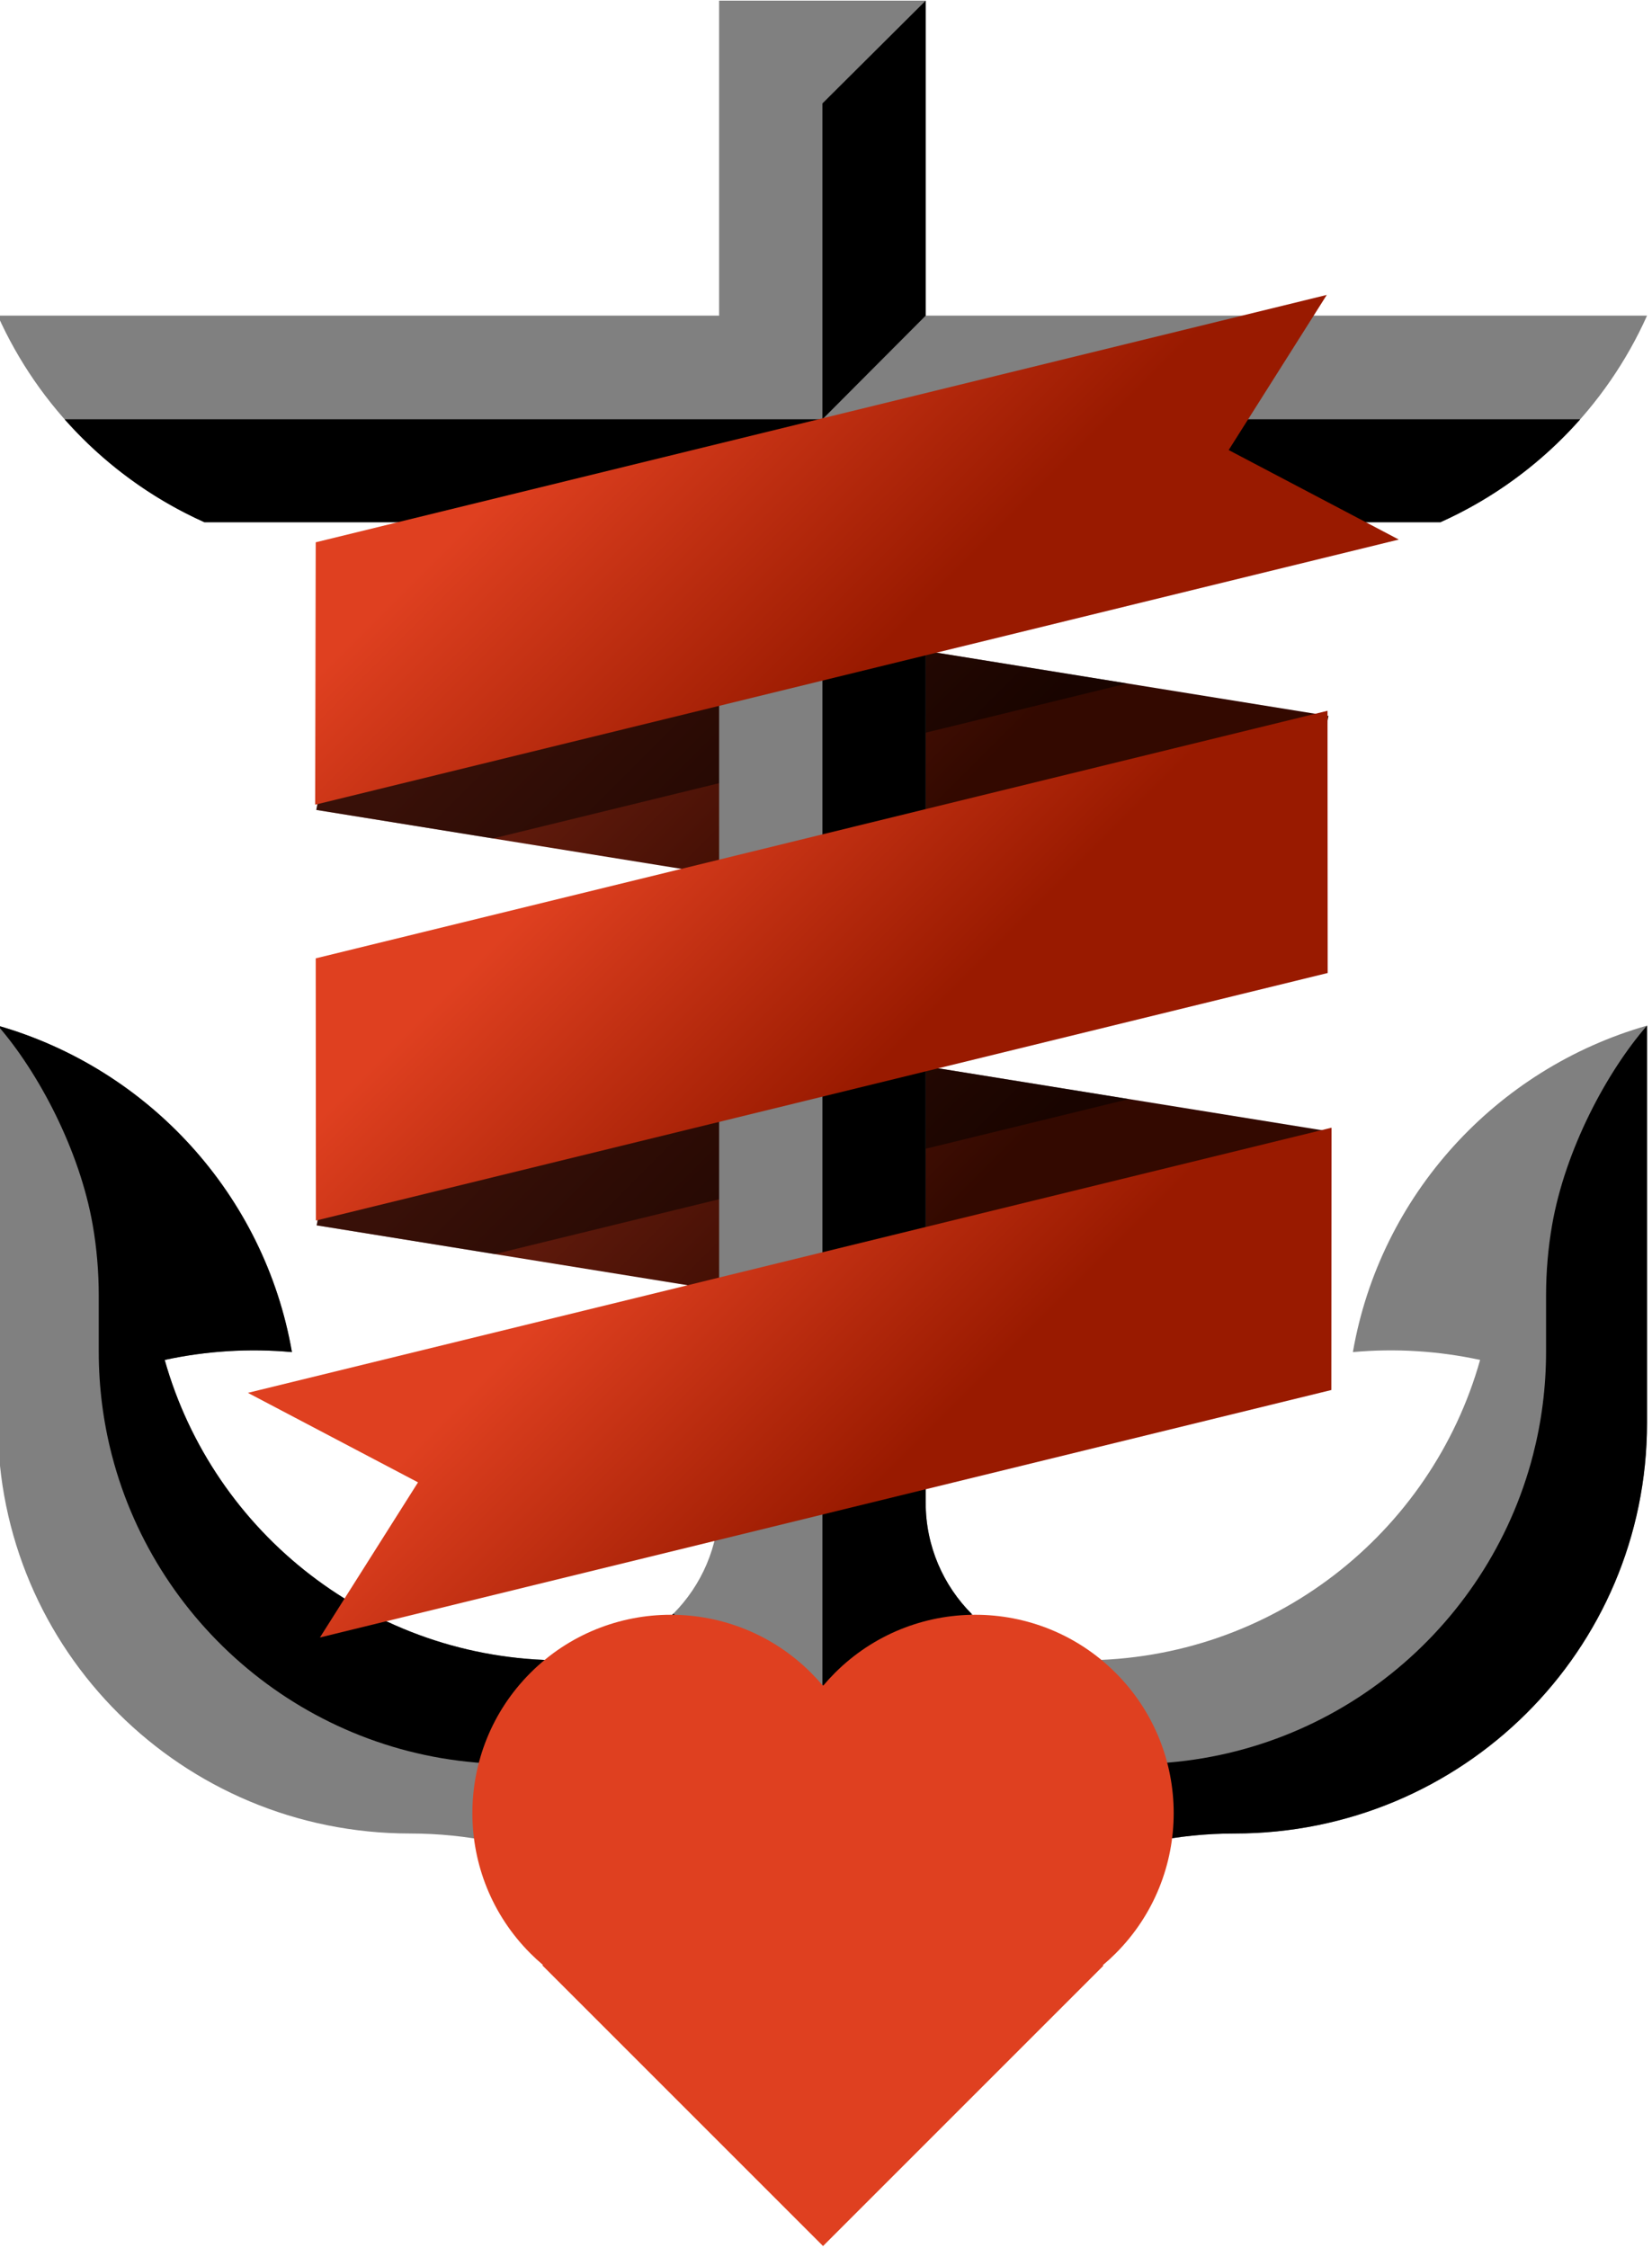 <?xml version="1.0" encoding="UTF-8" standalone="no"?>
<!DOCTYPE svg PUBLIC "-//W3C//DTD SVG 1.1//EN" "http://www.w3.org/Graphics/SVG/1.1/DTD/svg11.dtd">
<svg width="100%" height="100%" viewBox="0 0 1098 1494" version="1.1" xmlns="http://www.w3.org/2000/svg" xmlns:xlink="http://www.w3.org/1999/xlink" xml:space="preserve" xmlns:serif="http://www.serif.com/" style="fill-rule:evenodd;clip-rule:evenodd;stroke-linejoin:round;stroke-miterlimit:2;">
    <g transform="matrix(1,0,0,1,-817,-2990)">
        <g transform="matrix(1.342,0,0,1.342,-7275.51,3638.59)">
            <g transform="matrix(0.928,0,0,0.928,463.519,33.153)">
                <g transform="matrix(0.669,0.108,-0.135,0.7,1950.15,-942.446)">
                    <rect x="6342.17" y="0" width="769.043" height="190.324" style="fill:url(#_Linear1);"/>
                    <clipPath id="_clip2">
                        <rect x="6342.17" y="0" width="769.043" height="190.324"/>
                    </clipPath>
                    <g clip-path="url(#_clip2)">
                        <g transform="matrix(1.039,-0.423,0.484,0.906,-327.156,2753.02)">
                            <path d="M7016.05,95.162L7111.22,190.324L6342.17,190.324L6342.17,0L7111.22,0L7016.05,95.162Z" style="fill-opacity:0.5;"/>
                        </g>
                    </g>
                </g>
                <g transform="matrix(0.669,0.108,-0.135,0.7,1950.35,-720.735)">
                    <rect x="6342.17" y="0" width="769.043" height="190.324" style="fill:url(#_Linear3);"/>
                    <clipPath id="_clip4">
                        <rect x="6342.17" y="0" width="769.043" height="190.324"/>
                    </clipPath>
                    <g clip-path="url(#_clip4)">
                        <g transform="matrix(1.039,-0.423,0.484,0.906,-326.806,2753.31)">
                            <rect x="6342.17" y="0" width="769.043" height="190.324" style="fill-opacity:0.5;"/>
                        </g>
                    </g>
                </g>
            </g>
            <g transform="matrix(0.377,0,0,0.377,5623.18,-762.646)">
                <path d="M2160,3691.37C2160,3392.22 1917.58,3149.7 1618.43,3149.7C1319.28,3149.7 1076.68,2909.34 1076.68,2610.19L1076.68,2088.35C1275.12,2145.17 1427.33,2311.14 1463.12,2517.26C1407.17,2512.18 1350.7,2515.7 1295.97,2527.55C1360.11,2755.22 1569.03,2921.9 1817.4,2922.16C1931.45,2922.28 2024.31,2829.3 2024.31,2715.26L2024.31,1427.03C2024.31,1427.03 1365.08,1427.03 1348.06,1427.03C1227.05,1372.71 1130.46,1275.72 1076.68,1155.64C1184.58,1155.64 2024.31,1155.64 2024.31,1155.64L2024.31,741.838L2295.69,741.838L2295.69,1155.64C2295.69,1155.64 3135.42,1155.65 3243.32,1155.65C3189.53,1275.73 3092.95,1372.71 2971.94,1427.03C2954.92,1427.03 2295.69,1427.03 2295.69,1427.03L2295.69,2715.26C2295.69,2829.3 2388.55,2922.28 2502.6,2922.16C2750.97,2921.9 2959.89,2755.22 3024.03,2527.55C2969.3,2515.7 2912.83,2512.18 2856.88,2517.26C2892.67,2311.14 3044.88,2145.17 3243.32,2088.35L3243.32,2610.19C3243.32,2909.34 3000.72,3149.7 2701.57,3149.7C2402.43,3149.7 2160,3392.22 2160,3691.37C2160,3691.37 2160,3691.36 2160,3691.36L2160,3691.37Z" style="fill:rgb(128,128,128);fill-rule:nonzero;"/>
                <clipPath id="_clip5">
                    <path d="M2160,3691.37C2160,3392.22 1917.58,3149.7 1618.43,3149.7C1319.28,3149.7 1076.68,2909.34 1076.68,2610.19L1076.68,2088.35C1275.12,2145.17 1427.33,2311.14 1463.12,2517.26C1407.17,2512.18 1350.7,2515.7 1295.97,2527.55C1360.11,2755.22 1569.03,2921.9 1817.4,2922.16C1931.45,2922.28 2024.31,2829.3 2024.31,2715.26L2024.31,1427.03C2024.31,1427.03 1365.08,1427.03 1348.06,1427.03C1227.05,1372.71 1130.46,1275.72 1076.68,1155.64C1184.58,1155.64 2024.31,1155.64 2024.31,1155.64L2024.31,741.838L2295.69,741.838L2295.69,1155.64C2295.69,1155.64 3135.42,1155.65 3243.32,1155.65C3189.53,1275.73 3092.95,1372.71 2971.94,1427.03C2954.92,1427.03 2295.69,1427.03 2295.69,1427.03L2295.69,2715.26C2295.69,2829.3 2388.55,2922.28 2502.6,2922.16C2750.97,2921.9 2959.89,2755.22 3024.03,2527.55C2969.3,2515.7 2912.83,2512.18 2856.88,2517.26C2892.67,2311.14 3044.88,2145.17 3243.32,2088.35L3243.32,2610.19C3243.32,2909.34 3000.72,3149.7 2701.57,3149.7C2402.43,3149.7 2160,3392.22 2160,3691.37C2160,3691.37 2160,3691.36 2160,3691.36L2160,3691.37Z" clip-rule="nonzero"/>
                </clipPath>
                <g clip-path="url(#_clip5)">
                    <g id="Silhouette" transform="matrix(1,0,0,1,-0.005,-3.69482e-13)">
                        <path d="M2295.69,741.838L2160,876.875L2160,1291.81L2295.69,1155.64L2295.69,741.838Z"/>
                        <g transform="matrix(-1,0,0,1,4320,0)">
                            <path d="M2024.31,1427.05L2024.31,1427.04L2160,1291.81L2160,3058.41L1963.67,2861.48C2001.11,2824 2024.31,2772.26 2024.31,2715.26L2024.31,1427.05Z" style="fill-rule:nonzero;"/>
                        </g>
                        <path d="M1076.68,2088.35C1275.12,2145.17 1427.33,2311.14 1463.12,2517.26C1407.17,2512.18 1350.7,2515.7 1295.97,2527.55C1360.11,2755.22 1569.03,2921.9 1817.4,2922.16C1874.77,2922.22 1926.77,2898.73 1964.29,2860.85L1964.88,2861.44C2035.8,2932.36 2111.3,3009.71 2160,3058.41C2008.53,3058.41 1914.21,3058.41 1750.99,3058.41C1503,3058.41 1293.7,2891.39 1229.56,2663.79C1228.51,2660.06 1227.5,2656.31 1226.53,2652.55C1215.3,2609.15 1209.33,2563.64 1209.33,2516.75L1209.33,2443.07C1209.33,2411.47 1206.6,2380.05 1201.39,2350.24C1184.05,2250.99 1129.39,2148.81 1076.68,2088.35Z" style="fill-rule:nonzero;"/>
                        <path d="M3243.32,2088.35L3243.32,2088.35L3243.32,2610.19C3243.32,2909.34 3000.72,3149.7 2701.57,3149.7C2402.43,3149.7 2160,3392.22 2160,3691.37C2160,3691.37 2160,3691.36 2160,3691.36C2160,3691.36 2160,3057.85 2160,3057.85L2160.56,3057.85L2160,3058.41C2311.47,3058.41 2405.79,3058.41 2569.01,3058.41C2817,3058.41 3026.3,2891.39 3090.44,2663.79C3091.49,2660.06 3092.5,2656.31 3093.47,2652.55C3104.7,2609.15 3110.67,2563.64 3110.67,2516.75L3110.67,2443.07C3110.67,2411.47 3113.4,2380.05 3118.61,2350.24C3135.95,2250.99 3190.61,2148.81 3243.32,2088.35Z" style="fill-rule:nonzero;"/>
                        <path d="M3155.57,1291.81C3105.17,1348.87 3042.74,1395.25 2971.94,1427.03C2954.92,1427.03 2295.69,1427.04 2295.69,1427.04L2295.69,1427.04L2295.69,1427.04L2160,1291.81L3155.57,1291.81Z" style="fill-rule:nonzero;"/>
                        <g transform="matrix(-1,0,0,1,4320,0)">
                            <path d="M3155.57,1291.81C3105.17,1348.87 3042.74,1395.25 2971.94,1427.03C2954.92,1427.03 2295.69,1427.04 2295.69,1427.04L2295.69,1427.04L2295.69,1427.04L2160,1291.81L3155.57,1291.81Z" style="fill-rule:nonzero;"/>
                        </g>
                    </g>
                </g>
            </g>
            <g transform="matrix(0.928,0,0,0.928,463.519,33.153)">
                <g transform="matrix(0.752,-0.184,0.202,0.686,1359.01,909.345)">
                    <path d="M7016.05,95.162L7111.22,190.324L6342.17,190.324L6393.69,0L7111.22,0L7016.05,95.162Z" style="fill:url(#_Linear6);"/>
                </g>
                <g transform="matrix(-0.752,0.184,0.202,0.686,11478.5,-1121.62)">
                    <path d="M7016.05,95.162L7111.22,190.324L6393.43,190.324L6342.17,0L7111.22,0L7016.05,95.162Z" style="fill:url(#_Linear7);"/>
                </g>
                <g transform="matrix(0.752,-0.184,0.202,0.686,1359.41,1131.29)">
                    <path d="M7111.22,0L7060.22,190.324L6342.17,190.324L6393.16,0L7111.22,0Z" style="fill:url(#_Linear8);"/>
                </g>
            </g>
            <g transform="matrix(0.605,-0.605,0.605,0.605,2721.61,3297.33)">
                <path d="M5276.79,636.363C5276.52,633.139 5276.38,629.877 5276.38,626.583C5276.38,563.187 5327.85,511.717 5391.24,511.717C5454.64,511.717 5506.11,563.187 5506.11,626.583C5506.11,629.877 5505.97,633.139 5505.7,636.363L5505.86,636.363L5505.86,636.796C5509.16,636.509 5512.51,636.363 5515.89,636.363C5579.29,636.363 5630.76,687.833 5630.76,751.23C5630.76,814.626 5579.29,866.096 5515.89,866.096C5512.51,866.096 5509.16,865.95 5505.86,865.663L5505.86,866.096L5276.38,866.096L5276.38,636.363L5276.79,636.363Z" style="fill:rgb(223,64,32);"/>
            </g>
        </g>
    </g>
    <defs>
        <linearGradient id="_Linear1" x1="0" y1="0" x2="1" y2="0" gradientUnits="userSpaceOnUse" gradientTransform="matrix(255.55,171.791,-218.193,300.136,6496.12,44.76)"><stop offset="0" style="stop-color:rgb(112,32,16);stop-opacity:1"/><stop offset="1" style="stop-color:rgb(51,9,0);stop-opacity:1"/></linearGradient>
        <linearGradient id="_Linear3" x1="0" y1="0" x2="1" y2="0" gradientUnits="userSpaceOnUse" gradientTransform="matrix(255.975,172.077,-218.556,300.635,6494.62,44.981)"><stop offset="0" style="stop-color:rgb(112,32,16);stop-opacity:1"/><stop offset="1" style="stop-color:rgb(51,9,0);stop-opacity:1"/></linearGradient>
        <linearGradient id="_Linear6" x1="0" y1="0" x2="1" y2="0" gradientUnits="userSpaceOnUse" gradientTransform="matrix(127.367,245.857,-294.507,188.443,6568.05,-33.954)"><stop offset="0" style="stop-color:rgb(223,64,32);stop-opacity:1"/><stop offset="1" style="stop-color:rgb(153,26,0);stop-opacity:1"/></linearGradient>
        <linearGradient id="_Linear7" x1="0" y1="0" x2="1" y2="0" gradientUnits="userSpaceOnUse" gradientTransform="matrix(-117.68,227.158,232.551,148.8,6875.51,-18.627)"><stop offset="0" style="stop-color:rgb(223,64,32);stop-opacity:1"/><stop offset="1" style="stop-color:rgb(153,26,0);stop-opacity:1"/></linearGradient>
        <linearGradient id="_Linear8" x1="0" y1="0" x2="1" y2="0" gradientUnits="userSpaceOnUse" gradientTransform="matrix(119.732,231.12,-276.853,177.147,6575.28,-19.682)"><stop offset="0" style="stop-color:rgb(223,64,32);stop-opacity:1"/><stop offset="1" style="stop-color:rgb(153,26,0);stop-opacity:1"/></linearGradient>
    </defs>
</svg>
